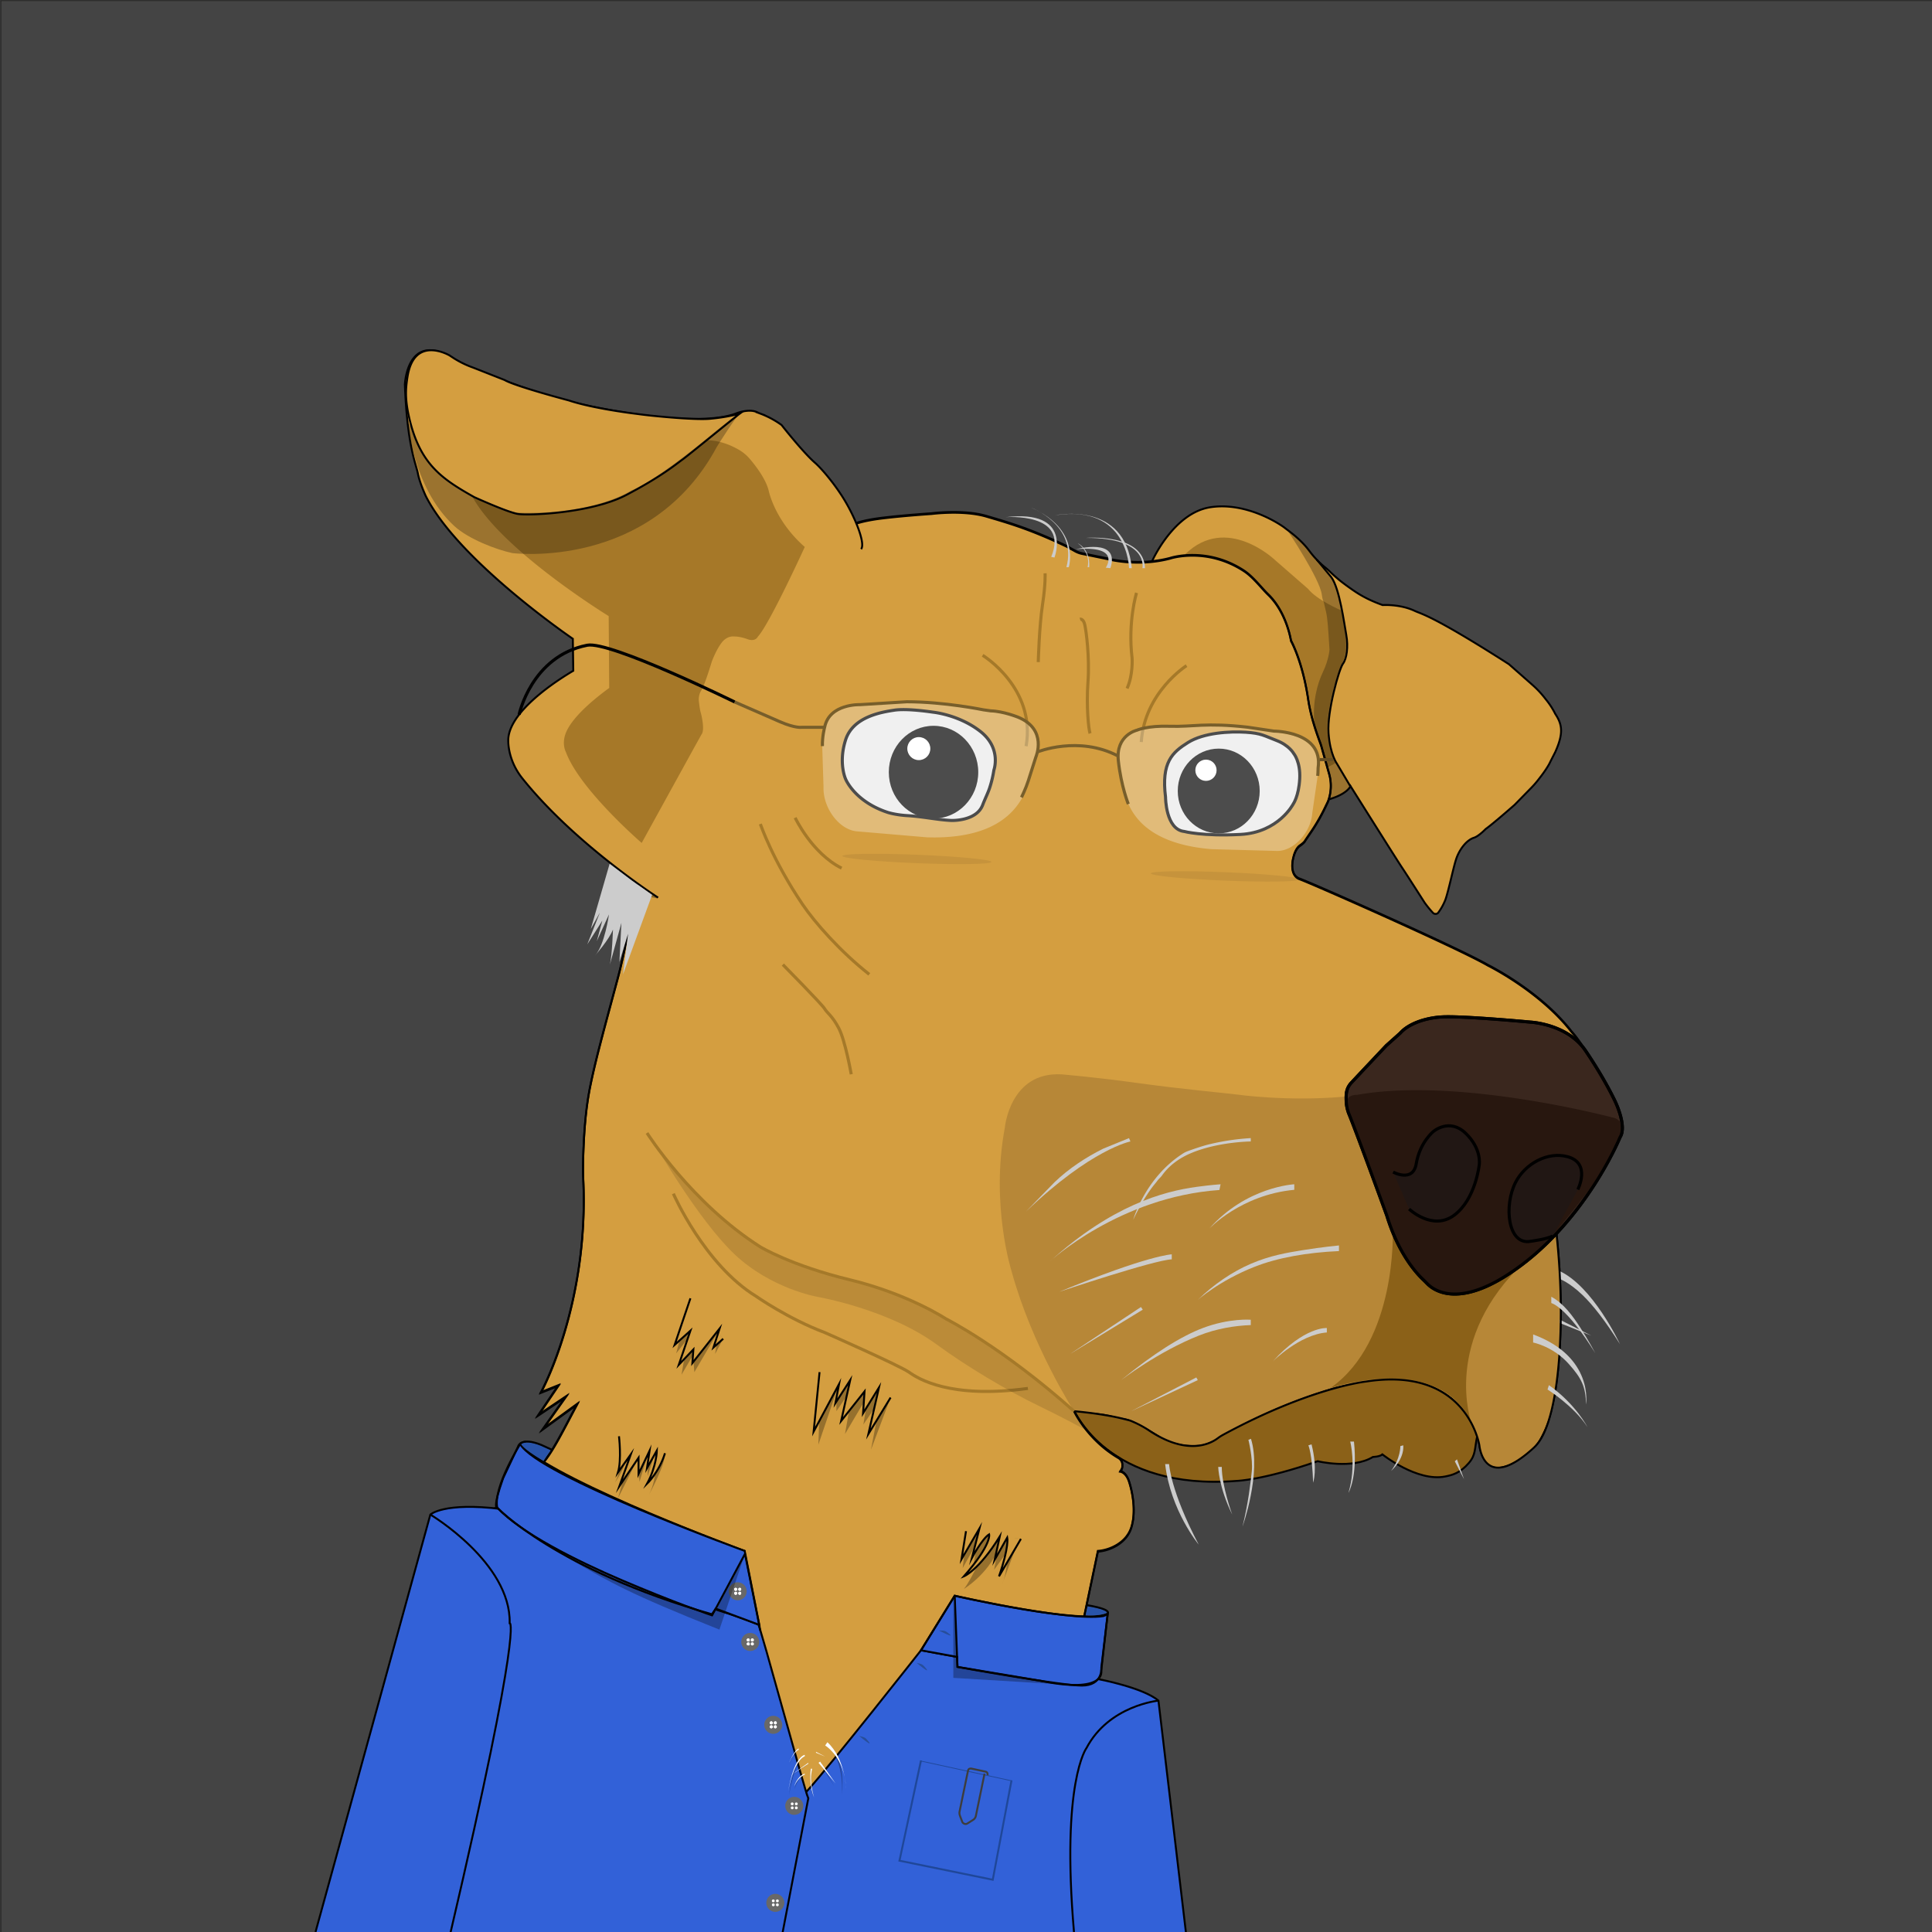 <svg id="Layer_1" data-name="Layer 1" xmlns="http://www.w3.org/2000/svg" viewBox="0 0 5000 5000"><rect x="0" y="0" width="5000" height="5000" fill="#333333" stroke="none"/><defs><style>.cls-1{fill:#444;stroke:#1d1d1b;}.cls-1,.cls-12,.cls-17,.cls-18,.cls-2,.cls-21,.cls-22,.cls-24,.cls-28,.cls-29,.cls-3,.cls-30,.cls-5,.cls-6,.cls-8{stroke-miterlimit:10;}.cls-2{fill:#d49e40;}.cls-12,.cls-17,.cls-18,.cls-2,.cls-24,.cls-3,.cls-5,.cls-6{stroke:#000;}.cls-2,.cls-24,.cls-28,.cls-3,.cls-30,.cls-5{stroke-width:5px;}.cls-10,.cls-3{fill:#8b6118;}.cls-4{fill:#a67828;}.cls-18,.cls-21,.cls-22,.cls-30,.cls-5,.cls-8{fill:none;}.cls-6{fill:#eaeaea;}.cls-12,.cls-17,.cls-18,.cls-21,.cls-22,.cls-6,.cls-8{stroke-width:8px;}.cls-7{fill:#b78737;}.cls-8{stroke:#a57929;}.cls-9{fill:#ccc;}.cls-11{opacity:0.27;}.cls-12{fill:#3a271e;}.cls-13{fill:#28170f;}.cls-14{opacity:0.12;}.cls-15{opacity:0.29;}.cls-16,.cls-20{fill:#fff;}.cls-17{fill:#211714;}.cls-19{opacity:0.35;}.cls-20{opacity:0.3;}.cls-21{stroke:#775e2b;}.cls-22{stroke:#664e23;}.cls-23{opacity:0.07;}.cls-24,.cls-28,.cls-29{fill:#3261d8;}.cls-25{fill:#2954aa;}.cls-26{fill:#686868;}.cls-27{fill:#274e9b;}.cls-28,.cls-29{stroke:#1f4799;}.cls-29{stroke-width:2px;}.cls-30{stroke:#3d3d3d;}</style></defs><rect class="cls-1" x="2.55" y="2.04" width="5000" height="5000"/><path class="cls-2" d="M3438.32,2068.91c49-13.78,56.81-34.46,56.81-34.46s116.68,185.87,132,208.85,56.13,87,56.13,87l3.8,5.91a278.43,278.43,0,0,0,21.59,26.39h0c3.53,3.79,11.07,3.44,13.77-1l.11-.15a144.26,144.26,0,0,0,17.6-31.72l.87-2.18c8.94-26.55,19.66-79.91,27.32-103.66s26-49.53,46.47-55.91c7.43-2.32,17-10.19,23.36-16,4-3.69,6.78-6.53,6.78-6.53,19.4-13.79,74.79-62.51,74.79-62.51l43.21-44.15a236,236,0,0,0,17-19.33c9.71-12.36,19.25-24.8,27.65-39.16a99.31,99.31,0,0,0,4.85-9.4l12.77-25.07c20.94-47,18.64-70.21-.13-98.19l-.22-.44a201.14,201.14,0,0,0-24.42-37.45h0A249.78,249.78,0,0,0,3967,1773.5l-62.05-54.63c-197.1-126.13-225.67-129.43-243.57-137.87-38.64-18.21-83.11-15.06-83.11-15.06-28.8-10.38-50.42-21-72-35.44-12.23-8.19-28.48-20-37.19-27a367.51,367.51,0,0,1-28-24.83,141.57,141.57,0,0,0-10.79-9.53,234,234,0,0,1-42.1-43.92c-23.33-31.39-56.43-53.51-62.16-58.24-11.26-9.32-100.1-69-194.31-54.11s-149.36,137.88-149.36,137.88"/><path class="cls-3" d="M2779.47,3650.11S2867.81,3859,3201,3832.54c0,0,68.17-1.92,209.11-50.94,0,0,89.36,21.7,143-11,0,0,17.87-.51,24.51-6.64,0,0,89.63,71.66,162.43,57.19,18.58-3.7,38.76-8.68,61.4-35.06,18.2-21.2,14.36-36,21.56-69.54,0,0-32.41-124.46-173.37-144.74s-316.9,60.46-316.9,60.46-102,41-167.3,79c0,0-3.25,2.27-14.6,9.43s-74.57,51.05-178-21.25c0,0-30.39-23.12-73.72-31.47S2861.17,3659.3,2779.47,3650.11Z"/><path class="cls-4" d="M3470.62,1579.47s-62-26-85.79-55.92L3299,1448.74s-124.47-119-231.32-14.8L3436.15,1985s16.47-6.89,19.53-10.72c0,0-14.94-23.36-19.91-72S3452,1779,3452,1779s11-37.15,18.64-55.15c0,0,14.55-26.81,13-60.13S3470.62,1579.47,3470.62,1579.47Z"/><path class="cls-2" d="M903.89,5000s-23.74-64.87,11.49-133c0,0,26-4.6,67.41-124.85,0,0,13-29.11,37.53-144.77l38.3-186.38s85.81-423.59,178.87-490.23c0,0,3.71-2.54,14.15-6.62,14.64-5.74,46.32-17.12,63.57-23.37,0,0,35.24-12.25,41-31,0,0,16.47-37.53,44.43-69.32s49-73.91,93.06-157.4l-88.47,64.34,59-83.49-70.85,47.49,51.7-76.6-45.19,18s125.24-227.1,109.53-553.78c-1.23-25.64,0-63.81,1.53-95,2.4-47.57,6.94-96.93,17.14-146.55,14.94-72.63,38.41-156.46,71-277.79,26.26-97.92,48.26-245.87,48.26-245.87L1694,1964.84a541.7,541.7,0,0,1,16.06-76,898.58,898.58,0,0,1,225.62-383.54c53.71-54.09,111.28-90.19,182.23-118.06l89.61-30.64s19.92-10,76.6-16.85,127.15-11.49,127.15-11.49,82-10.72,141.7,6.9,113.36,32.93,208.34,78.13l22.2,12.29a63.65,63.65,0,0,0,17.24,6.12l67,13.76s75.06,20.68,160.08-1.54c0,0,93.45-31.4,191.11,32.17,14.06,9.16,27,22.55,38.78,35.46,8.67,9.5,16.69,18.74,24,25.82,42.89,41.36,56.49,102.93,59.36,119.87,0,0,29.8,52.63,44.43,151.53,8.68,58.73,31.66,111.83,33.91,120.9l21.26,75.27a115.17,115.17,0,0,1-4,68.86l-7.94,16.5a487.8,487.8,0,0,1-39.09,66.81L3378,2174.27s-1.47,4.82-13.89,13.37-16.85,30.64-16.85,30.64-13.28,44.93,16.85,55.66,409.53,178.21,486.64,223.15c0,0,134.81,66.38,216.51,172.08,0,0,137.49,145.4,50.17,325.79-31.42,64.89-93.83,82.52-93.83,158.55,0,0,16.14,113.08,15.7,244.72-.46,138.1-17.14,297.73-68.55,345.32-121.2,112.21-139.69,12.84-141.74-2.23-.32-2.33-.7-4.64-1.19-6.93-6.82-31.52-54.32-197.9-292.65-160.88,0,0-143.26,15-369.79,137.74a118,118,0,0,0-14.6,9.43c-17.1,12.84-78,46.71-180-22.57a269,269,0,0,0-38.61-20.59c-8.88-3.76-6.59-2.92-22.89-7.08-28-7.16-71.18-14.88-129.86-20.33,0,0,34.47,74.36,115,121.43a20.54,20.54,0,0,1,10.22,18.17c-.11,4.65,1,9.12-5.09,17.16,0,0,14.17,1.53,22.21,25.66s19.53,76.6,6.13,119.49-59.75,60.13-86.56,61.66L2799.26,4214s-14.94,67.4,12.63,116.81c0,0,70.85,40.21,92.3,91.15s61.66,154,67.79,196.08,62,299.79,35.23,382"/><path class="cls-5" d="M3408.06,1448.74l37.28,44.94c21.45,29.11,33.19,118.47,38.81,149.62s1,61.79-8.68,74.55-41.36,123.06-37.28,179.24,22,79.65,22,79.65l35.74,60.26"/><path class="cls-6" d="M2572.15,1993.09s20.68-56.69-35.24-100.35S2413.6,1843,2413.6,1843s-65.11-10.19-98.81-5.1-107.24,17-126.39,76.9,0,101.3,0,101.3,23,58.22,109.54,86.56c0,0,20.12,6.38,49.07,8.09,44.37,2.63,78.14,10.94,114.84,12.59,0,0,64.8,2.68,81.19-39.83,7.29-18.89,13.72-30.78,18.39-45.19A284.69,284.69,0,0,0,2572.15,1993.09Z"/><path class="cls-6" d="M3016.4,2063s0,83.75,48.51,88.85c0,0,47,12.77,145.54,7.66s136.34-78.64,136.34-78.64,14.3-19.91,16.85-64.85-15.83-66.38-15.83-66.38-11.75-20.94-43.92-33.19-39.32-18.89-80.17-21.45-108.25,1-149.1,26.56S3005.17,1972.66,3016.4,2063Z"/><path class="cls-7" d="M4028.23,3191s41.71,371.67-36.45,518.61c-1.7,3.19-3.32,6.42-4.8,9.71-3.25,7.18-13,24.21-38.41,43.85,0,0-88.29,74.61-113.78,0-21-61.5-10.3-61.5-47.83-114.89,0,0-35.62-55.92-121.79-73.53s-209.11,14.93-209.11,14.93-149.36,40.22-295.27,126c0,0-31.79,21.83-57.83,23.75-48.31,3.55-86.17-11.49-101.11-22.6,0,0-67.48-44.23-92.52-46.43-9.4-.83-28.19-6-40.37-8.72-20.3-4.54-39.15-5.58-89.49-9.57,0,0-108.51-168.51-161.36-361.53,0,0-55.15-172.34-17.62-372.26,0,0,13-145.53,147.06-137.87,0,0,91,7.69,191.21,21.68,119,16.62,237.47,27.17,261.47,30.4,0,0,131.24,18.9,278.81,5.62S4028.23,3191,4028.23,3191Z"/><ellipse cx="2415.96" cy="1998.41" rx="115.74" ry="120.03"/><ellipse cx="3154.07" cy="2047.08" rx="106.05" ry="109.68"/><path class="cls-8" d="M2543,1695.89s138.64,84.26,112.6,235.15"/><path class="cls-8" d="M2704.66,1483.72s1.67,26.82-6.74,81.88S2687,1713.51,2687,1713.51"/><path class="cls-8" d="M2795,1602.45s8.43-2.3,12.26,13.78,13,85,8.42,148.6,1.54,122.55,5.37,133.28"/><path class="cls-8" d="M2941.34,1534.28s-23,74.29-11.49,169.27c0,0,3.06,42.13-13,78.13"/><path class="cls-8" d="M3070.79,1722.7S2962,1791.64,2953.6,1920.32"/><path class="cls-8" d="M1967.81,2132.49s31.29,92.86,109.41,208.43c31.52,46.63,98.44,122.61,172.46,180.68"/><path class="cls-8" d="M2026,2496.32s101.87,103.4,108,114.13,19.92,18.38,36.77,50.55S2203,2780.2,2203,2780.2"/><path class="cls-8" d="M1742.62,3089.17S1823,3273,1957.09,3355c0,0,83.07,58.25,177.19,93.54,0,0,194.29,85.69,218,102.54s106.47,69.7,307.91,42.13"/><path class="cls-9" d="M2925.51,2954.11s-101.11,19.4-270.64,181.78l74-76.08c37.3-35.94,82.21-65.23,126.38-87.15l66.65-27.23"/><path class="cls-9" d="M3158.87,3064.91s-23.5,1.46-61.78,6.64c-86.81,11.75-219.75,48.24-379.41,192.51,0,0,179.75-166.46,438.13-184.34Z"/><path class="cls-9" d="M3237,2954.11s-84.26.62-154.47,30.12c-30.85,13-57.42,32.5-75.59,58.34-3,4.2-8.25,8.49-11.47,12.9-4.77,6.52-9.93,12.1-15.07,19.15-17,23.38-33,51.06-47.74,82.21,0,0,30.93-109.83,130.21-172.39,5.92-3.72,12.33-5.78,22-9.21,14.17-5,32.89-11.14,47.49-14.49A615.3,615.3,0,0,1,3237,2945.43Z"/><path class="cls-9" d="M3349.6,3064.91s-124.09,5.88-220.6,115.41c0,0,82-88.09,220.6-101.11Z"/><path class="cls-9" d="M3032.49,3246.19s-60.51,1.84-291.06,97c0,0,245.87-82.5,291.06-84Z"/><path class="cls-9" d="M3465.26,3237.77c-82.28,3.64-158.4,17-218.3,40.59-91.23,35.87-147.07,85.79-147.07,85.79,41-40.12,89.31-72.91,137.11-93.45,49.92-21.45,94.05-28.77,134-35.23,52.6-8.5,94.22-12.26,94.22-12.26Z"/><polygon class="cls-9" points="2957.43 3389.43 2769 3504.32 2952.83 3382.53 2957.43 3389.43"/><path class="cls-9" d="M3237,3415.47s-55.15-4.6-124.09,21.44c-55.49,21-126.64,65.23-211.4,134.81,0,0,95.44-73.59,202.21-115.66,44.44-17.51,91.19-25.23,133.28-26.8Z"/><polygon class="cls-9" points="3099.89 3571.72 2926.02 3652.91 3096.06 3564.83 3099.89 3571.72"/><path class="cls-9" d="M3433.85,3436.91s-57.45-4.59-140.17,86.56c0,0,69.7-69.7,140.17-75.07Z"/><path class="cls-9" d="M3025.6,3789s3.06,68.43,76.59,208.34c0,0-72.51-87.32-86.81-208.34Z"/><path class="cls-9" d="M3152.74,3796.37s1,51.86,36.26,123.35c0,0-27.06-73.59-27.06-123.35Z"/><path class="cls-9" d="M3230.87,3726.19s12.22,49.07,8.68,82.21c-3.21,30.13-9.29,83.23-24,142.47,0,0,49.54-137.36,22-227.23Z"/><path class="cls-9" d="M3386.11,3740.49s9.7,21.45,12.25,96.77c0,0,12.26-35-4.08-99.32Z"/><path class="cls-9" d="M3494.36,3730.79s16.34,61.78-4.59,132.76c0,0,24-40.34,14.29-132.76Z"/><path class="cls-9" d="M3624.06,3742.53s1,31.15-24,64.34c0,0,34.22-29.1,31.66-66.38Z"/><polygon class="cls-9" points="3765 3781.85 3789 3828.32 3770.62 3776.74 3765 3781.85"/><polygon class="cls-9" points="4118.36 3456.57 4036.61 3423.89 4036.61 3415.21 4118.36 3456.57"/><path class="cls-9" d="M4036.61,3310s24.1,8.2,58.77,41.36c26.9,25.73,59.33,67.15,97,127.15,0,0-69.95-151.22-158.8-190.25Z"/><path class="cls-10" d="M3604.43,3187s10.53,283.4-160.09,404.42c0,0,281.42-92.54,363.61,90.84,0,0-78.67-216.45,140.39-419.18Z"/><path class="cls-11" d="M3333.51,1375s82.3,123.37,87.32,163.91c2,15.73,4.35,16.33,5.11,19.66,3.15,14,3.45,15,5.61,24,4.32,17.9,5.42,40.25,9.19,98.81,0,0-1.53,25.28-16.85,57.45s-27.57,78.51-22.21,135.57c0,0,58.6,153.58,37.15,192.26,0,0,37.91-7.28,56.3-32.17,0,0-56.43-79.66-56.43-131.24,0,0-4.59-98.55,36.26-180.51,0,0,21.44-42.13,8.17-87.57,0,0-14.3-103.66-37.79-141.45S3337.6,1369.09,3333.51,1375Z"/><path class="cls-5" d="M903.89,5002s-23.74-64.87,11.49-133c0,0,26-4.6,67.41-124.86,0,0,13-29.1,37.53-144.76l38.3-186.38s85.81-423.59,178.87-490.23c0,0,3.71-2.54,14.15-6.63,14.64-5.73,46.32-17.11,63.57-23.36,0,0,35.24-12.25,41-31,0,0,16.47-37.53,44.43-69.32s49-73.91,93.06-157.4l-88.47,64.34,59-83.49-70.85,47.49,51.7-76.6-45.19,18s125.24-227.1,109.53-553.78c-1.23-25.64,0-63.82,1.53-95,2.4-47.57,6.94-96.93,17.14-146.55,14.94-72.64,38.41-156.46,71-277.79,26.26-97.92,48.26-245.88,48.26-245.88L1694,1966.83a541.4,541.4,0,0,1,16.06-76,898.58,898.58,0,0,1,225.62-383.54c53.71-54.09,111.28-90.19,182.23-118.06l89.61-30.64s19.92-10,76.6-16.85,127.15-11.49,127.15-11.49,82-10.72,141.7,6.9,113.36,32.93,208.34,78.12l22.2,12.3a63.29,63.29,0,0,0,17.24,6.11l67,13.76s75.06,20.68,160.08-1.53c0,0,93.45-31.4,191.11,32.17,14.06,9.16,27,22.55,38.78,35.46,8.67,9.5,16.69,18.74,24,25.82,42.89,41.36,56.49,102.92,59.36,119.87,0,0,29.8,52.62,44.43,151.53,8.68,58.73,31.66,111.83,33.91,120.9l21.26,75.27a115.13,115.13,0,0,1-4,68.85l-7.94,16.51a487.8,487.8,0,0,1-39.09,66.81L3378,2176.26s-1.47,4.82-13.89,13.37-16.85,30.64-16.85,30.64-13.28,44.93,16.85,55.65,409.53,178.22,486.64,223.15c0,0,134.81,66.39,216.51,172.09,0,0,137.49,145.4,50.17,325.79-31.42,64.89-93.83,82.52-93.83,158.55,0,0,16.14,113.08,15.7,244.72-.46,138.1-17.14,297.72-68.55,345.32-121.2,112.21-139.69,12.84-141.74-2.24-.32-2.32-.7-4.63-1.19-6.92-6.82-31.52-54.32-197.9-292.65-160.88,0,0-143.26,15-369.79,137.73a119.26,119.26,0,0,0-14.6,9.44c-17.1,12.84-78,46.71-180-22.58a269.49,269.49,0,0,0-38.61-20.58c-8.88-3.76-6.59-2.92-22.89-7.08-28-7.16-71.18-14.88-129.86-20.34,0,0,34.47,74.37,115,121.44a20.52,20.52,0,0,1,10.22,18.17c-.11,4.65,1,9.12-5.09,17.16,0,0,14.17,1.53,22.21,25.66s19.53,76.6,6.13,119.49-59.75,60.13-86.56,61.66L2799.26,4216s-14.94,67.4,12.63,116.81c0,0,70.85,40.21,92.3,91.14s61.66,154,67.79,196.09,62,299.79,35.23,382"/><path class="cls-12" d="M4192.67,2943.26s-93.71,229.69-293,357.09c-129.24,82.62-189.46,38.56-205.62,22.06-3.91-4-7.85-8-11.91-11.83-17.63-16.79-63.28-67.38-93-164.46,0,0-79.66-218.95-98.81-264.9a101.67,101.67,0,0,1-6.38-32.17c-.51-17.88-.51-32.17,13.79-47.49s89.87-95.49,89.87-95.49l36-32.19c21-24,64.15-39.71,108.87-42.14,53.51-2.9,228.92,13.56,228.92,13.56s95,4.6,141.7,73.53,72,121,77.36,132.52S4209.52,2917.22,4192.67,2943.26Z"/><path class="cls-13" d="M3512.06,2833.5s-26.42-1.15-24.7,17.62a91,91,0,0,0,7.66,32.93c7.47,16.28,39.45,108.39,39.45,108.39l56.1,149.36s27.58,83.87,57.83,125.61c1,1.41,1.66,2.76,3,4.7,2.29,3.37,5.72,7.84,9.55,12.79,18.07,23.41,47.9,59.21,95.29,64.09,0,0,42.32-1.15,70.85-14.17s60.32-26.62,114.71-67.6,87.7-82.91,87.7-82.91l49-60.9,67.79-86.93s8.61-15.13,11.1-23,32.75-72.58,34.47-75.26,4.79-14.93,2.3-29.29-21.45-17-21.45-17S3774.79,2786.27,3512.06,2833.5Z"/><path class="cls-2" d="M1703.07,2323s-216-139-351.57-309.06c-28.23-35.4-36.16-73.53-36.16-97.78,0-64.22,94.53-136.35,168.28-180.26l-1.14-82.73s-295.28-201.06-380.3-368.81c0,0-16.09-34.34-20.68-58.85s-27.58-70-33.71-229.78c0,0,5.11-137.88,120-71,0,0,38.3,23,70,34.21s118.63,48.79,223.15,76.6c103.66,27.57,350.3,72,445.79,33.7,0,0,32-12.35,52.76-2.42,2.74,1.31,5.5,2.57,8.34,3.63a235,235,0,0,1,54.81,29.43s55.15,70.46,86.81,98c14.2,12.37,45.58,47.94,71.49,88.85,31.86,50.29,59.75,120.77,47.49,134.3"/><path class="cls-14" d="M1696.4,2964s110.81,193.38,204.77,282.23S2114.49,3356,2114.49,3356s185,31.77,310.6,124.19c74.71,55,183.78,120.12,264.25,158.7,54.83,26.29,122.56,62.84,122.56,62.84s-27-45.86-62.56-76c-112.74-95.69-361.23-272.81-518-305.19-121.64-25.12-224.4-67.85-304.38-121.3C1808.74,3120.19,1696.4,2964,1696.4,2964Z"/><path class="cls-4" d="M1797.77,1932.57l-137.11,248.94s-160.09-137.87-196.09-235.15c0,0-12.76-22.21,1.54-53.62s53.87-71,110.55-112.34l-1.4-186s-272-166.59-351.2-306c0,0-19.4-8.68,103.15,37.79l8.17,1.53s91.92,5.62,168-12.25,100.6-31.66,100.6-31.66,100.59-45.45,214.47-143.49c0,0,39.65-7.59,93.65,23.61a108.73,108.73,0,0,1,28.18,23.43c15.3,17.91,41.3,51.63,49,82.09,0,0,14.93,77.17,93.44,146.1,0,0-91.53,200.3-121.4,232.09,0,0-6.13,14.17-26.81,6.51s-34.85-6.89-34.85-6.89-17.24-3.07-31.79,15.7-25.66,49-25.66,49-18.38,61.28-26.81,73.91-6.89,27.45-6.89,27.45,2.3,22.21,4.85,30.38,11,46.22,2.3,56.68Z"/><path class="cls-15" d="M1599.38,3720.06s16.85,71-7.66,116.43c0,0,23.11-33.32,24.58-49.85L1631,3766l-31.6,111.37L1650.27,3776l4.77,59,21-69.95v55.14l18.13-56s11,53.92-14.57,104c0,0,44-80.73,40.19-103.54l-32.53-4.21-27.06,8.17-17.87.52-21.45-12.26Z"/><path class="cls-2" d="M1163.46,919.88s-91.41-54.13-108.77,55.15c-4.9,30.85-6.6,56.65,3.57,102.63,27.58,124.6,86.81,162.39,169,208.86,0,0,84.25,38.29,111.83,43.4s191.48-1.53,281.87-49,128.68-79.66,145-91.41,137.87-111.31,149.11-119.48c0,0-27.67,9.24-77.62,13.78-42.13,3.83-160.85-8.42-186.13-12.25,0,0-112.77-13-179.23-35.24,0,0-139.41-36.76-166.22-52.85l-65.36-25.79L1224,951.21a246.82,246.82,0,0,1-49.35-24Z"/><path class="cls-11" d="M1056,1085.57s8.34,172.57,119,275.15c37.43,34.7,110.18,62,151,70.68,0,0,357.32,46,529.66-275.74,0,0,52.85-85,64.34-90.77,0,0-14.72,6.56-105.87,82.39,0,0-126.22,102.59-179.83,121.74,0,0-94.47,64.47-296.94,57.7,0,0-211.45-50.51-261-188.21C1054.17,1077,1058.74,1107.11,1056,1085.57Z"/><path class="cls-8" d="M1674.45,2932.15s114.89,181.53,293.36,294.89c0,0,79.66,48.26,231.32,85s248.93,101.11,248.93,101.11,145.28,72.71,331.41,238.92"/><path class="cls-2" d="M1601.94,3717s7.15,60.77-2.56,93.45l33.19-46.73L1603,3846.19l49.53-73.53v41.87l28.6-60.25-6.64,44.93,25.53-45.44s-.51,40.34-25.53,86.29c0,0,31.66-30.63,46.46-79.15"/><polygon class="cls-15" points="1785.39 3364.19 1750.02 3502.53 1779.7 3464.59 1763.81 3557.68 1793.37 3507.2 1797 3551.04 1861.27 3441.58 1850.62 3504.06 1871.55 3464.74 1848.1 3437.99 1808.74 3486.19 1779.13 3429.51 1785.39 3364.19"/><polyline class="cls-2" points="1871.55 3464.74 1846.53 3487.21 1862.35 3438.2 1791.89 3527.55 1794.45 3492.32 1756.66 3532.15 1786.79 3443.81 1745.94 3480.57 1786.79 3360.06"/><polygon class="cls-15" points="2124.06 3555.64 2117.94 3738.7 2164.66 3600.99 2164.66 3652.09 2208.32 3587.81 2186.87 3711.13 2247.38 3608.87 2234.36 3686.62 2278.79 3621.51 2254.15 3751.72 2304.83 3616.91 2271.13 3608.87 2254.15 3600.99 2186.87 3581.68 2147.81 3600.99 2124.06 3555.64"/><polyline class="cls-2" points="2304.83 3616.91 2247.38 3711.13 2274.75 3590.86 2233.6 3657.51 2237.43 3600.99 2176.91 3677.43 2200.31 3571.72 2162.11 3631.09 2171.55 3581.68 2105.68 3705 2121 3551.04"/><path class="cls-15" d="M2502.19,3966.19l-10.72,91.92,38.3-68.94L2518,4058.11l41.87-70s-46.46,102.64-65.36,124.08c0,0,60.26-36.25,88.34-101.61l-10.21,52.08,35.23-48.51s.51,51.58-14.8,87.32L2637.51,3982l-23.49-2-68.93-8.17-30.64-3.58Z"/><path class="cls-2" d="M2500,3962.62l-11.6,72.51,46.47-79.66-19.4,76.08s26-49,44.42-60.76c0,0,7.66,25.53-65.36,108.76,0,0,38.18-14.81,92.88-103.15l-13.22,60.26,32.68-57.7s5.11,24.51-21.44,100.59l56.68-97"/><circle class="cls-16" cx="2377.89" cy="1937.4" r="29.78"/><circle class="cls-16" cx="3121.02" cy="1993.41" r="27.51"/><path class="cls-17" d="M4083.38,3078.45s35.16-68.38-26.81-85c-51.31-13.79-109.25,18.1-134,65.87-31.4,60.51-20.55,163.91,38.3,153.19,0,0,42.13-5.36,57.45-13.79"/><path class="cls-17" d="M3646.79,3129s60.51,57.45,116.42,16.09,65.11-131,65.11-131,6.89-40.6-35.23-81.2-83.49-4.59-83.49-4.59-35,27.62-44.43,83.49c-8.43,49.79-59.74,21.45-59.74,21.45"/><path class="cls-18" d="M4192.67,2943.26s-93.71,229.69-293,357.09c-129.24,82.62-189.46,38.56-205.62,22.06-3.91-4-7.85-8-11.91-11.83-17.63-16.79-63.28-67.38-93-164.46,0,0-79.66-218.95-98.81-264.9a101.67,101.67,0,0,1-6.38-32.17c-.51-17.88-.51-32.17,13.79-47.49s89.87-95.49,89.87-95.49l36-32.19c21-24,64.15-39.71,108.87-42.14,53.51-2.9,228.92,13.56,228.92,13.56s95,4.6,141.7,73.53,72,121,77.36,132.52S4209.52,2917.22,4192.67,2943.26Z"/><path class="cls-19" d="M1701.73,2325.13l-36.47-7.15c-22.69-5-22.22-18.38-22.22-18.38l4.22-12.29,9.76,7a172.6,172.6,0,0,0,20.39,13.4Z"/><path class="cls-4" d="M1481,5000l127.6-235.68s26-62.81,30.64,0-53,235.68-53,235.68"/><path class="cls-4" d="M2604.45,5000s1.33-16.11-9.36-82.23-10.69-97.54-10.69-97.54,29.88-13.78,42.9,5.37c0,0,9.19-6.37,21.44,174.4"/><path class="cls-20" d="M2399.16,2167l-182.89-15.59c-45.77-5.07-87.06-61.74-85-115.38l-3.07-95.77a221.49,221.49,0,0,1,1.28-32.26c5.93-51.59,22.64-78.17,93-83.49l104.36-6.84q22-1.44,44-.79c35.14,1.08,74.77,4.63,106.17,9.69l76.15,12.28c4,.65,8,1.2,12.08,1.56,6.27.55,12.52,1.36,18.74,2.34,70.56,11.24,123.89,42.28,96.92,122.87l-20.59,64.67C2625.47,2137.29,2521.41,2170.82,2399.16,2167Z"/><path class="cls-20" d="M3135.44,2197.64l170.26,4.66c42.72.09,86.69-47.87,90.4-97.55l12.79-88a204.72,204.72,0,0,0,2.18-29.88c-.11-48.19-12.74-74.44-77-86.66l-95.51-17.16c-13.42-2.41-26.93-4.21-40.52-5.32-32.5-2.66-69.41-3.51-98.89-2.11l-71.5,3.4c-3.76.18-7.53.27-11.3.18-5.84-.14-11.68,0-17.52.21-66.23,3-118.63,26.09-102.15,103.2l12.26,61.77C2929.87,2146.72,3022.32,2188.46,3135.44,2197.64Z"/><path class="cls-21" d="M2643.57,2063.57s11-22,17.76-43.22l19.44-61.06s31.43-71.89-46.4-103.36c0,0-37.36-15.25-70.46-16.24l-18.7-2.63s-101.1-20.91-198.46-20.91l-120.69,7.46s-79.77-3.16-91.94,58.61c0,0-6.4,23.34-5.74,48.71"/><path class="cls-21" d="M2920.07,2080.86s-18.59-45.62-25.83-112,47.73-79,47.73-79,26.91-12.3,85.64-10.3,91.69-10,201.52,2.44l67.87,10.13s128.32,0,114.24,95.33l-.4,12.8-.63,7.67"/><path class="cls-21" d="M2684.82,1946s106.25-43.21,208.77,10.56"/><path class="cls-21" d="M2134.12,1882.22h-58.31s-16.69,3.4-58.21-14.75c-45.83-20-116.43-50.82-116.43-50.82"/><line class="cls-22" x1="3415.72" y1="1965.9" x2="3449.94" y2="1965.9"/><path class="cls-18" d="M1343.4,1849.62s31.56-151.43,176.32-179.77c59.23-11.59,381.45,146.8,381.45,146.8"/><ellipse class="cls-23" cx="2372.72" cy="2226.43" rx="10.91" ry="192.99" transform="matrix(0.04, -1, 1, 0.04, 51.63, 4506.64)"/><ellipse class="cls-23" cx="3171.05" cy="2268.21" rx="10.91" ry="192.99" transform="translate(775.74 5344.38) rotate(-87.67)"/><path class="cls-9" d="M2765.94,1467.89s31.78-97.15-97.2-154.21c0,0,120.56,46.21,91.07,154.21Z"/><path class="cls-9" d="M2861.68,1469.17s41.49-58.08-76.85-47.74c0,0,115.28-31.41,88.85,49Z"/><path class="cls-9" d="M2728.91,1442.92s49-125.41-126.63-104.47c0,0,166-13.15,118.26,102.76Z"/><path class="cls-9" d="M2921.94,1470.45s-2.56-165.71-190.47-137.11c0,0,180.76-38.55,197.62,137.11Z"/><path class="cls-9" d="M2814.7,1467.89s10.6-35.49-25.4-61.91c0,0,32.83,14.53,29.49,61.91Z"/><path class="cls-9" d="M2956.66,1470.45s17.11-78.86-146.54-78.34c0,0,150.11-13.32,153.18,78.34Z"/><path class="cls-9" d="M1577.72,2235.37l-48.81,169,23.56-42.51L1519.85,2444l38.94-61.4-14.34,53.23,31.57-69.31s-11.24,80.51-36.51,106.94c0,0,37.66-42.6,46.85-67.88,0,0-2.3,67.79-8,90.77l29.87-108L1603,2489.57l22.42-72.91-13.12,104.94,75.36-205.82-51.78-36.48Z"/><path class="cls-9" d="M4014.7,3372.32s37.79,7.15,113.87,129.7c0,0-16.56-31.74-38.8-66.13-19.79-30.59-43.33-63.08-75.07-79.91Z"/><path class="cls-9" d="M3967.72,3474.45s51.65,9.7,92.43,55.66c32.17,36.25,43.73,57.54,44.42,104.68,0,0,20.94-123.07-136.85-181.28Z"/><path class="cls-9" d="M4005,3596s68.94,43.4,103.15,97c0,0-30.13-59.23-99.58-108.26Z"/><path class="cls-8" d="M2057.81,2116.24s42.89,91.58,120.25,130.55"/><path class="cls-24" d="M816.57,5000l297.2-1080.28s34.32-32.77,183.94-14.36c43.06,5.3,95.63,93.77,204.78,119l153.36,68.94c23.33,10.31,69.49,21.34,91.36,34.47,34.66,20.8,117.44,36.69,215.24,76.59,4.83,2,123,441,129.44,449.62.58.77-6.38-15.23-5.16-16.57,63.16-69.51,296.82-366.52,296.82-366.52,168.09,32.35,345.07,58.14,461.28,75.18,0,0,113.36,21.44,153.19,55.15L3069.26,5002"/><path class="cls-5" d="M1113.77,3919.72s208.34,124.35,205.27,280.61c0,0,36.77-10.26-153.19,801.66"/><path class="cls-5" d="M2998,4401.26s-127.89,12.25-186.12,122.55c0,0-65.94,86.86-32.43,476.19"/><path class="cls-5" d="M1929.22,4014.63s-470-172.33-580.31-272.67c2.91,2.43-11.14-8.63,12.41-10.93"/><path class="cls-24" d="M2383.55,4270.93l87.23-141.21s337.13,77.57,396,46.16L2850,4324s14.63,61.53-160.32,25.33l-211.72-35.43-1-25.81Z"/><path class="cls-5" d="M2866.78,4175.88l-16.59,140.35s4.6,46-50.55,46-321.7-48.25-321.7-48.25l-7.16-184.22"/><path class="cls-24" d="M1965.13,4205.17l-37.92-191.49s-536.49-195.25-580.92-276.44c0,0-70.19,111.06-59.42,164.61,0,0,152.65,161,555.54,275.84l9.92-14.6Z"/><path class="cls-25" d="M1425.28,3753.37c0-.53-55.29-31.52-76.44-16.31,0,0,.36,10.1,57.81,44.06l7.66-12.24q1.73-2.31,3.3-4.73Z"/><path class="cls-25" d="M2814.57,4157.3l-5,23s31.4,3.44,55.14-6.13C2864.74,4174.15,2869.34,4165.34,2814.57,4157.3Z"/><path class="cls-5" d="M1967.8,4220.26,1928,4021.34l-85,159.32s-432-147.06-556.09-278.81c0,0-13.78,4.6,15.32-76.59l38.58-81.65c-.25-.33,6.4-25.84,60.23-4.14l26.81,12.25"/><line class="cls-5" x1="2091.89" y1="4654.02" x2="2025.26" y2="5001.99"/><path class="cls-5" d="M2383.55,4270.93l87.23-141.21s293.68,66.64,384.06,52.85c0,0,48.2-13.4-42.94-28.73"/><circle class="cls-26" cx="1909.21" cy="4118.23" r="23.36"/><circle class="cls-26" cx="1941.68" cy="4249.4" r="23.36"/><circle class="cls-26" cx="2001.17" cy="4463.87" r="23.36"/><circle class="cls-26" cx="2055.51" cy="4673.55" r="23.36"/><circle class="cls-26" cx="2006.53" cy="4924.56" r="23.36"/><circle class="cls-16" cx="2001.23" cy="4919.44" r="3.7"/><circle class="cls-16" cx="2011.83" cy="4919.44" r="3.7"/><circle class="cls-16" cx="2001.33" cy="4929.69" r="3.7"/><circle class="cls-16" cx="2011.83" cy="4929.69" r="3.7"/><circle class="cls-16" cx="1903.91" cy="4113.11" r="3.7"/><circle class="cls-16" cx="1914.51" cy="4113.11" r="3.7"/><circle class="cls-16" cx="1904.01" cy="4123.36" r="3.7"/><circle class="cls-16" cx="1914.51" cy="4123.36" r="3.7"/><circle class="cls-16" cx="1903.91" cy="4113.11" r="3.7"/><circle class="cls-16" cx="1914.51" cy="4113.11" r="3.7"/><circle class="cls-16" cx="1904.01" cy="4123.36" r="3.7"/><circle class="cls-16" cx="1914.51" cy="4123.36" r="3.7"/><circle class="cls-16" cx="1903.91" cy="4113.11" r="3.7"/><circle class="cls-16" cx="1914.51" cy="4113.11" r="3.7"/><circle class="cls-16" cx="1904.01" cy="4123.36" r="3.7"/><circle class="cls-16" cx="1914.51" cy="4123.36" r="3.7"/><circle class="cls-16" cx="2050.21" cy="4668.43" r="3.7"/><circle class="cls-16" cx="2060.81" cy="4668.43" r="3.7"/><circle class="cls-16" cx="2050.31" cy="4678.68" r="3.7"/><circle class="cls-16" cx="2060.81" cy="4678.68" r="3.7"/><circle class="cls-16" cx="1936.38" cy="4244.28" r="3.7"/><circle class="cls-16" cx="1946.98" cy="4244.28" r="3.7"/><circle class="cls-16" cx="1936.48" cy="4254.53" r="3.7"/><circle class="cls-16" cx="1946.98" cy="4254.53" r="3.7"/><circle class="cls-16" cx="1936.38" cy="4244.28" r="3.7"/><circle class="cls-16" cx="1946.98" cy="4244.28" r="3.7"/><circle class="cls-16" cx="1936.48" cy="4254.53" r="3.7"/><circle class="cls-16" cx="1946.98" cy="4254.53" r="3.7"/><circle class="cls-16" cx="1936.38" cy="4244.28" r="3.7"/><circle class="cls-16" cx="1946.98" cy="4244.28" r="3.7"/><circle class="cls-16" cx="1936.48" cy="4254.53" r="3.7"/><circle class="cls-16" cx="1946.98" cy="4254.53" r="3.7"/><circle class="cls-16" cx="1996.03" cy="4458.75" r="3.7"/><circle class="cls-16" cx="2006.63" cy="4458.75" r="3.7"/><circle class="cls-16" cx="1996.13" cy="4468.99" r="3.7"/><circle class="cls-16" cx="2006.63" cy="4468.99" r="3.7"/><circle class="cls-16" cx="1996.03" cy="4458.75" r="3.7"/><circle class="cls-16" cx="2006.63" cy="4458.75" r="3.7"/><circle class="cls-16" cx="1996.13" cy="4468.99" r="3.7"/><circle class="cls-16" cx="2006.63" cy="4468.99" r="3.7"/><circle class="cls-16" cx="1996.03" cy="4458.75" r="3.7"/><circle class="cls-16" cx="2006.63" cy="4458.75" r="3.7"/><circle class="cls-16" cx="1996.13" cy="4468.99" r="3.7"/><circle class="cls-16" cx="2006.63" cy="4468.99" r="3.7"/><path class="cls-27" d="M2224.14,4493a.25.25,0,0,1,.29-.41c4,2.1,12,1.33,18.35,8.54C2266.19,4527.63,2229.55,4497.71,2224.14,4493Z"/><path class="cls-27" d="M2372.77,4303.81a.26.26,0,0,1,.3-.42c4,2.1,12,1.33,18.34,8.54C2414.82,4338.42,2378.19,4308.5,2372.77,4303.81Z"/><path class="cls-27" d="M2430.36,4219.92a.25.25,0,0,1,.19-.47c4.33,1.18,12-1.34,19.78,4.3C2479,4244.43,2436.67,4223.31,2430.36,4219.92Z"/><polyline class="cls-28" points="2383.55 4555.98 2327.81 4815.43 2569.24 4864.75 2617.82 4607.45"/><line class="cls-29" x1="2383.22" y1="4557.51" x2="2617.59" y2="4608.65"/><path class="cls-30" d="M2555.63,4594.07s2-8-5.5-9.18l-36.39-7.85s-7.08-1.27-8.48,5.11l-22,106.53s-1.4,5.1,1.72,12.26l5.9,15.31s5,6.71,11.91,3.45l16.6-10.53s4.85-3.45,6-9L2548,4590.26"/><polygon class="cls-16" points="2111.81 4536.06 2135.55 4546.02 2111.81 4533.77 2111.81 4536.06"/><path class="cls-15" d="M2140.44,4517.17c47.26,39.83,38.39,133,38.39,133,10.72-110.3-36.13-138.24-36.13-138.24Z"/><path class="cls-16" d="M2135.55,4517.3s50.56,29.87,54,111.44c0,0-2.29-78.4-48.25-119.87Z"/><polygon class="cls-15" points="2123.68 4560.67 2158.79 4622.62 2120.74 4562.11 2123.68 4560.67"/><polygon class="cls-16" points="2118.32 4562.11 2162.55 4615.72 2122.53 4559.04 2118.32 4562.11"/><path class="cls-15" d="M2098.91,4578.7s-4.59,23.36,5.24,74c0,0-6.38-42.63-3.83-74Z"/><path class="cls-16" d="M2098.4,4577.43s-6.51,38.68,8.43,74.29c0,0-13.28-39.44-4.92-74.29Z"/><path class="cls-15" d="M2081.3,4591.64s-21.58,9.72-24.64,39.4c0,0,5.16-27.22,24.64-37.68Z"/><path class="cls-16" d="M2082.7,4592.74s-16.85,6.13-27.19,29.88c0,0,7.28-25.66,27.19-32.56Z"/><path class="cls-15" d="M1480.23,4033.8s-39.28-18.39,1.2,4.9c96.43,55.5,144,84.66,380.42,178.73L1928,4021.34l-83.48,162.38s-309.38-128-372.73-153.33"/><polygon class="cls-15" points="2090.94 4563.45 2046.13 4597.53 2091.37 4565.01 2090.94 4563.45"/><polygon class="cls-16" points="2091.89 4564.66 2046.61 4594.28 2091.89 4562.11 2091.89 4564.66"/><path class="cls-15" d="M2081.3,4543.53s-28.09,9-39.19,102.83c0,0,13.4-88.08,39.19-100.45Z"/><path class="cls-16" d="M2082.7,4545.26s-28.34,9.57-42.89,90.76c0,0,12.25-85,42.89-94.59Z"/><path class="cls-15" d="M2064.51,4526.3s-15,14.23-21.13,42.51c0,0,8.3-31.21,21.13-39Z"/><path class="cls-16" d="M2067,4528.4s-11.87,4.22-24.89,33.71c0,0,13-32.56,24.89-37.15Z"/><polygon class="cls-15" points="2467.21 4129.72 2467.21 4342.28 2737.6 4358.74 2477.94 4313.94 2467.21 4129.72"/></svg>